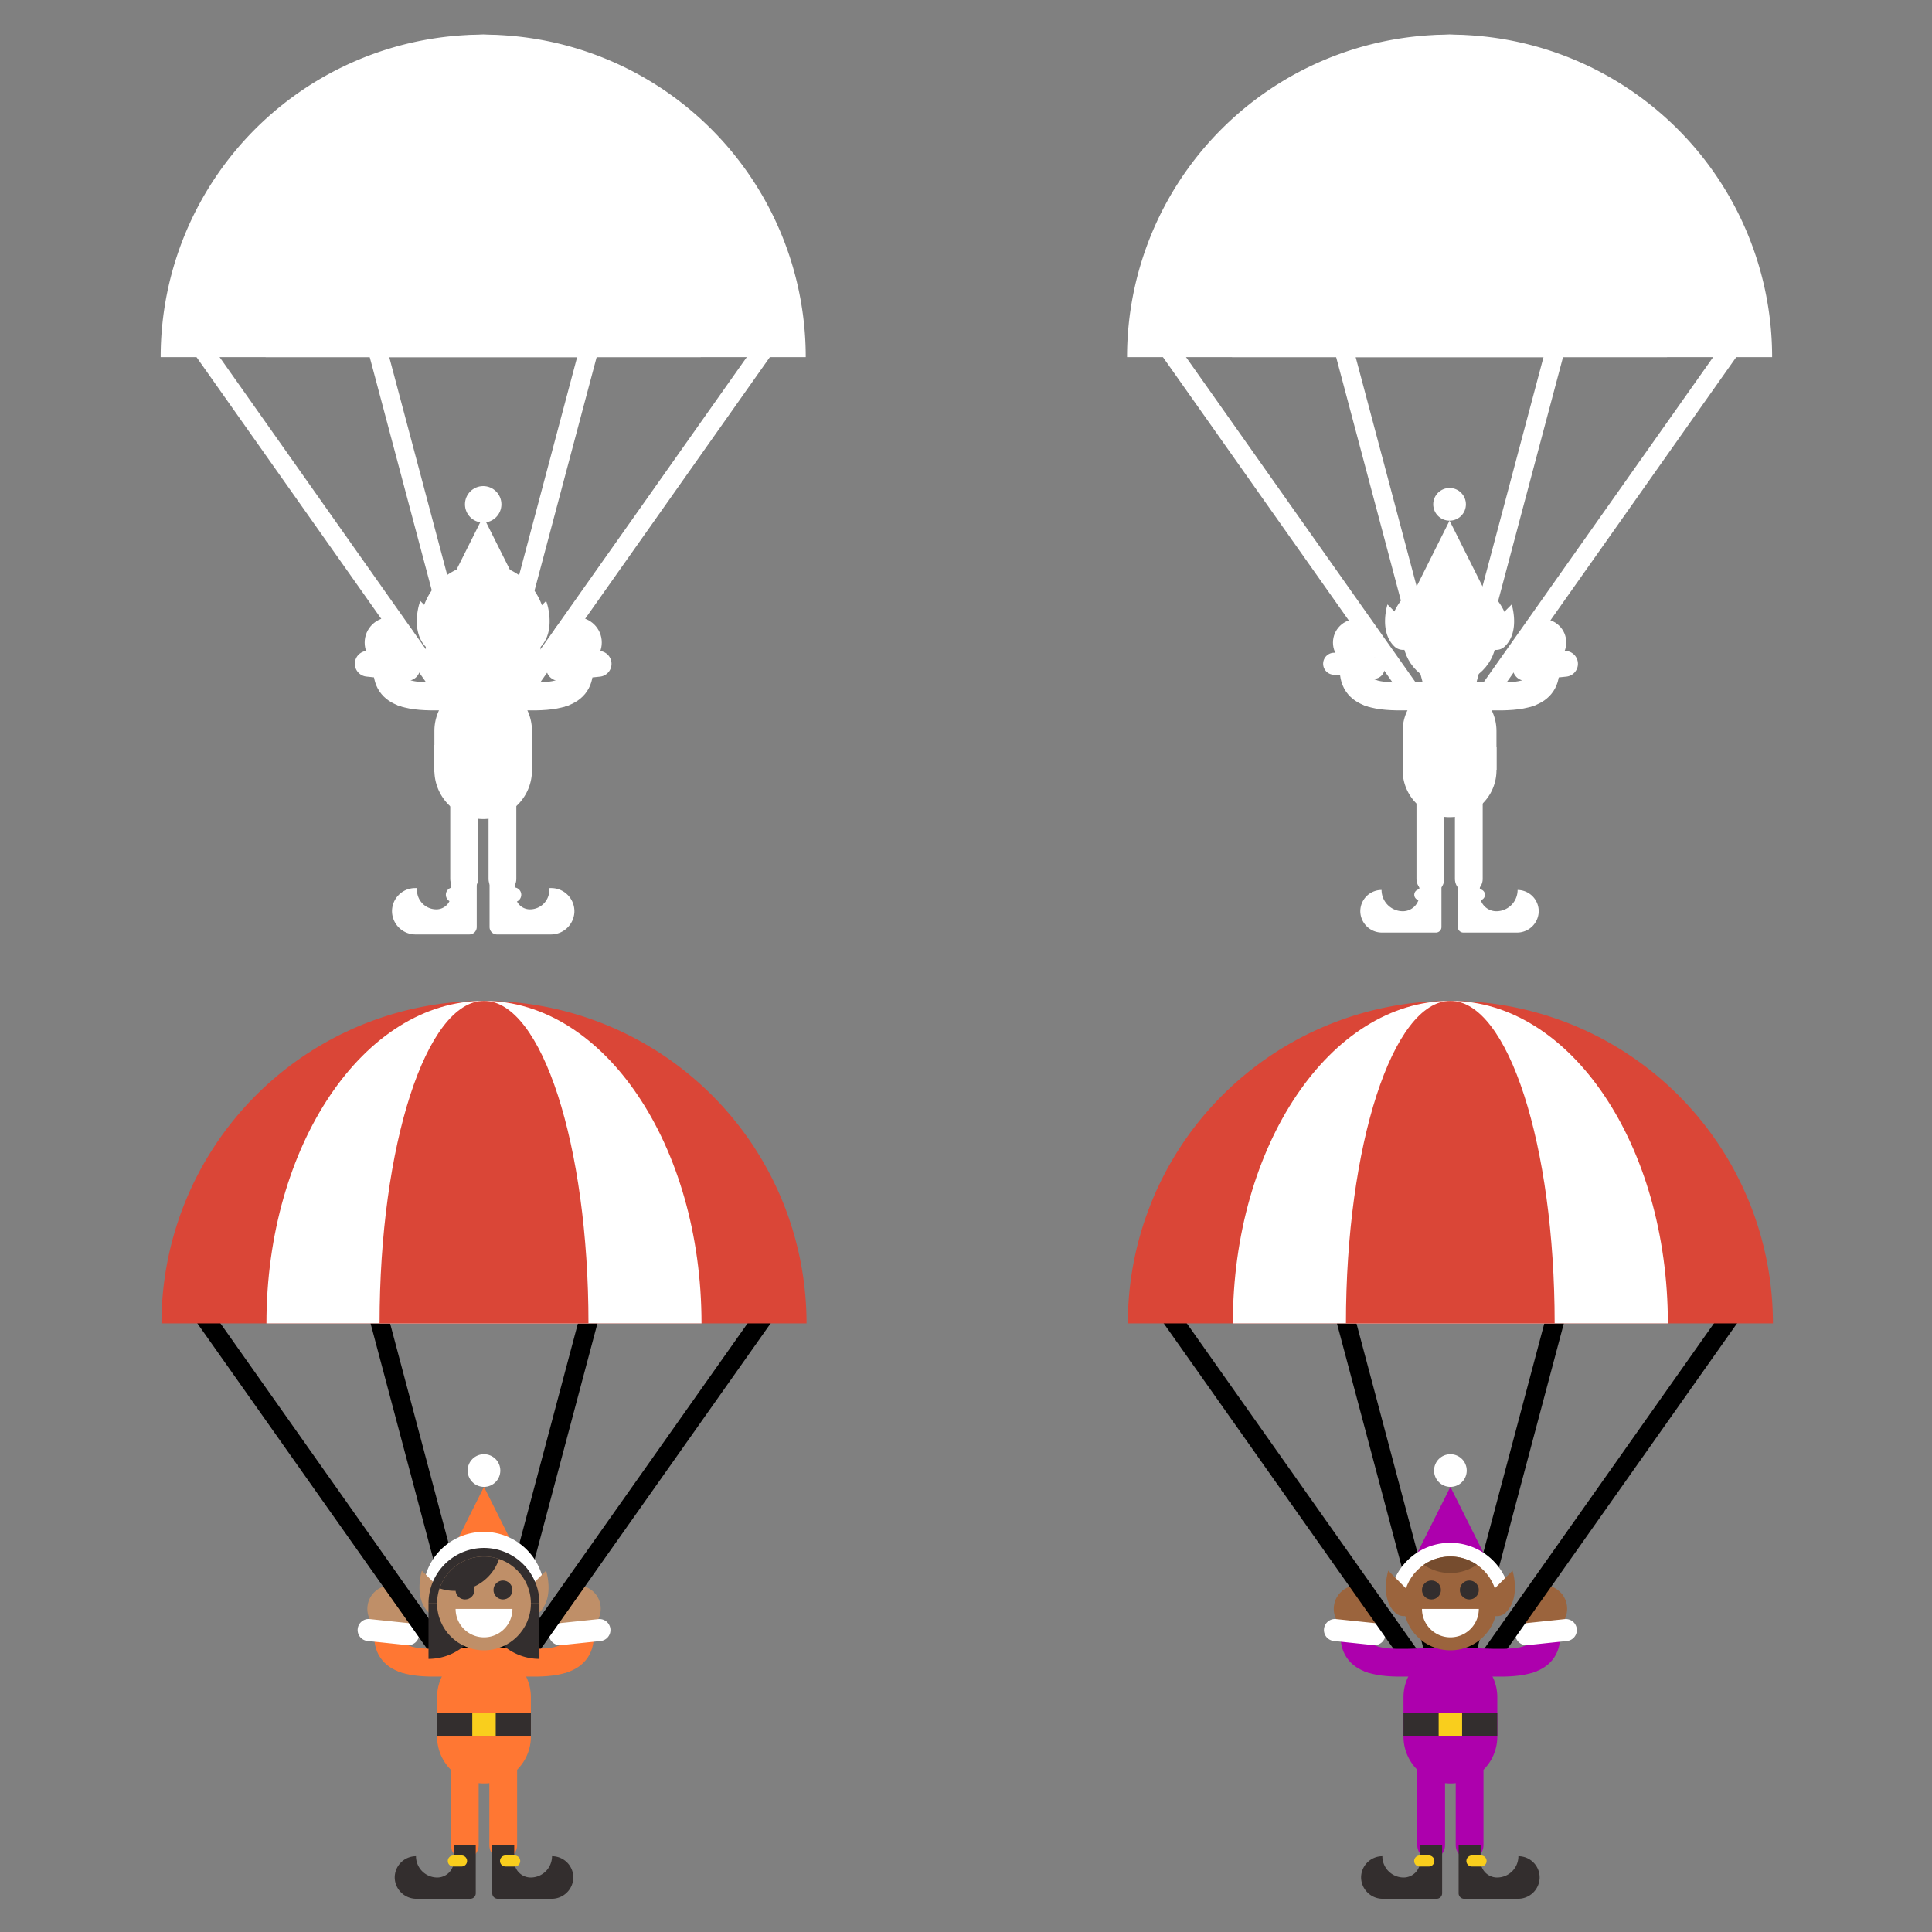 <svg id="Layer_1" data-name="Layer 1" xmlns="http://www.w3.org/2000/svg" viewBox="0 0 512 512"><rect x="0" y="0" width="512" height="512" fill="#808080" stroke="none"/><defs><style>.cls-1,.cls-2,.cls-3{fill:#fff;}.cls-1,.cls-2,.cls-4,.cls-5,.cls-6{stroke:#fff;}.cls-1,.cls-14,.cls-5,.cls-6,.cls-7,.cls-9{stroke-linecap:round;}.cls-1,.cls-14,.cls-2,.cls-4,.cls-5,.cls-6,.cls-7,.cls-9{stroke-miterlimit:10;}.cls-1,.cls-14,.cls-6,.cls-7{stroke-width:7.36px;}.cls-14,.cls-4,.cls-5,.cls-6,.cls-7,.cls-9{fill:none;}.cls-5,.cls-9{stroke-width:5px;}.cls-7{stroke:#f73;}.cls-8{fill:#bf8f68;}.cls-9{stroke:#000;}.cls-10{fill:#332e2e;}.cls-11{fill:#f9ce1d;}.cls-12{fill:#f73;}.cls-13{fill:#da4637;}.cls-14{stroke:#ad00ad;}.cls-15{fill:#9b643d;}.cls-16{fill:#ad00ad;}.cls-17{fill:#764c2e;}</style></defs><title>Artboard 1</title><path class="cls-1" d="M149,183.61c3-1,4.84-3.14,4.42-7.15"/><circle class="cls-2" cx="152.76" cy="170.28" r="6.21" transform="translate(-16.9 16.83) rotate(-5.98)"/><path class="cls-3" d="M161.54,175.61a2.91,2.91,0,0,0-3.2-2.59l-10.47,1.1a2.91,2.91,0,1,0,.61,5.8l10.47-1.1A2.91,2.91,0,0,0,161.54,175.61Z"/><path class="cls-4" d="M161.54,175.61a2.91,2.91,0,0,0-3.2-2.59l-10.47,1.1a2.91,2.91,0,1,0,.61,5.8l10.47-1.1A2.91,2.91,0,0,0,161.54,175.61Z"/><path class="cls-1" d="M107.11,183.61c-3-1-4.84-3.14-4.42-7.15"/><circle class="cls-2" cx="103.34" cy="170.28" r="6.21" transform="translate(-76.77 255.33) rotate(-84.02)"/><path class="cls-3" d="M108.24,174.11,97.76,173a2.91,2.91,0,1,0-.61,5.8l10.47,1.1a2.91,2.91,0,1,0,.61-5.8Z"/><path class="cls-4" d="M108.24,174.11,97.76,173a2.91,2.91,0,1,0-.61,5.8l10.47,1.1a2.91,2.91,0,1,0,.61-5.8Z"/><polyline class="cls-5" points="50.98 88.75 128.05 197.92 99 88.75"/><polyline class="cls-5" points="205.12 88.75 128.05 197.92 157.1 88.75"/><path class="cls-1" d="M133.15,210v22.93"/><path class="cls-2" d="M146.08,235.85a5.64,5.64,0,0,1-5.64,5.64h0a4.37,4.37,0,0,1-4.37-4.37v-4.18h-5.83v12.74a1.46,1.46,0,0,0,1.46,1.46h14.25a5.73,5.73,0,0,0,5.77-5.43A5.64,5.64,0,0,0,146.08,235.85Z"/><path class="cls-2" d="M136.06,238.58h-2.19a1.46,1.46,0,1,1,0-2.91h2.19a1.46,1.46,0,1,1,0,2.91Z"/><path class="cls-1" d="M123,210v22.93"/><path class="cls-2" d="M110,235.85a5.64,5.64,0,0,0,5.64,5.64h0a4.37,4.37,0,0,0,4.37-4.37v-4.18h5.83v12.74a1.46,1.46,0,0,1-1.46,1.46H110.16a5.73,5.73,0,0,1-5.77-5.43A5.64,5.64,0,0,1,110,235.85Z"/><path class="cls-2" d="M120,238.58h2.19a1.46,1.46,0,1,0,0-2.91H120a1.46,1.46,0,0,0,0,2.91Z"/><polygon class="cls-2" points="122.95 210.01 133.15 210.01 128.05 184.21 122.95 210.01"/><path class="cls-2" d="M128.05,181.29a12.43,12.43,0,0,0-12.43,12.43v10.41a12.43,12.43,0,0,0,24.86,0V193.72A12.43,12.43,0,0,0,128.05,181.29Z"/><path class="cls-1" d="M128.05,184.21c7.38,0,15.88,1.15,20.94-.59"/><path class="cls-1" d="M128.05,184.21c-7.38,0-15.88,1.15-20.94-.59"/><rect class="cls-2" x="115.62" y="197.92" width="24.86" height="6.21"/><rect class="cls-2" x="124.94" y="197.92" width="6.21" height="6.21"/><circle class="cls-2" cx="128.05" cy="133.65" r="4.33"/><polygon class="cls-2" points="140.48 162.79 128.05 137.97 115.62 162.79 140.48 162.79"/><path class="cls-2" d="M139.92,165.88a3.64,3.64,0,0,1-3.48-2.56,8.79,8.79,0,0,0-16.78,0,3.64,3.64,0,1,1-7-2.17,16.08,16.08,0,0,1,30.68,0,3.65,3.65,0,0,1-3.48,4.73Z"/><path class="cls-2" d="M144.51,160.18l-6.36,6.36a3.29,3.29,0,1,0,4.65,4.65C146.78,167.22,144.51,160.18,144.51,160.18Z"/><path class="cls-2" d="M117.95,166.54l-6.35-6.36s-2.27,7,1.7,11a3.29,3.29,0,1,0,4.65-4.65Z"/><path class="cls-2" d="M128.05,168.86a14.7,14.7,0,0,1-14.7,14.7v-14.7Z"/><path class="cls-2" d="M128.05,168.86a14.7,14.7,0,0,0,14.7,14.7v-14.7Z"/><path class="cls-2" d="M113.35,168.86a14.7,14.7,0,1,1,29.4,0Z"/><circle class="cls-2" cx="128.05" cy="168.86" r="12.43"/><circle class="cls-2" cx="123.03" cy="165.3" r="2.51"/><circle class="cls-2" cx="133.07" cy="165.3" r="2.51"/><path class="cls-2" d="M135.58,170.32a7.53,7.53,0,1,1-15.06,0Z"/><path class="cls-2" d="M132,157.09a12.43,12.43,0,0,0-15.76,7.78A12.43,12.43,0,0,0,132,157.09Z"/><path class="cls-3" d="M42.58,94.65a85.47,85.47,0,0,1,170.95,0Z"/><path class="cls-3" d="M70.4,94.65c0-47.21,25.81-85.47,57.65-85.47S185.7,47.45,185.7,94.65Z"/><path class="cls-3" d="M100.37,94.65c0-47.21,12.39-85.47,27.68-85.47s27.68,38.27,27.68,85.47Z"/><path class="cls-6" d="M405.09,183.61c3-1,4.84-3.14,4.42-7.15"/><circle class="cls-3" cx="408.86" cy="170.28" r="6.21" transform="translate(-15.51 43.5) rotate(-5.98)"/><path class="cls-3" d="M417.65,175.61a2.91,2.91,0,0,0-3.2-2.59L404,174.11a2.91,2.91,0,1,0,.61,5.8l10.47-1.1A2.91,2.91,0,0,0,417.65,175.61Z"/><path class="cls-4" d="M417.65,175.61a2.91,2.91,0,0,0-3.2-2.59L404,174.11a2.91,2.91,0,1,0,.61,5.8l10.47-1.1A2.91,2.91,0,0,0,417.65,175.61Z"/><path class="cls-6" d="M363.22,183.61c-3-1-4.84-3.14-4.42-7.15"/><circle class="cls-3" cx="359.45" cy="170.28" r="6.21" transform="translate(152.66 510.04) rotate(-84.02)"/><path class="cls-3" d="M364.34,174.11,353.87,173a2.91,2.91,0,0,0-.61,5.8l10.47,1.1a2.91,2.91,0,1,0,.61-5.8Z"/><polyline class="cls-5" points="307.09 88.75 384.15 197.92 355.11 88.75"/><polyline class="cls-5" points="461.22 88.75 384.15 197.92 413.2 88.75"/><path class="cls-1" d="M389.25,210v22.93"/><path class="cls-3" d="M402.18,235.85a5.64,5.64,0,0,1-5.64,5.64h0a4.37,4.37,0,0,1-4.37-4.37v-4.18h-5.83v12.74a1.46,1.46,0,0,0,1.46,1.46H402a5.73,5.73,0,0,0,5.77-5.43A5.64,5.64,0,0,0,402.18,235.85Z"/><path class="cls-3" d="M392.17,238.58H390a1.46,1.46,0,0,1,0-2.91h2.19a1.46,1.46,0,0,1,0,2.91Z"/><path class="cls-1" d="M379.06,210v22.93"/><path class="cls-3" d="M366.13,235.85a5.64,5.64,0,0,0,5.64,5.64h0a4.37,4.37,0,0,0,4.37-4.37v-4.18H382v12.74a1.46,1.46,0,0,1-1.46,1.46H366.27a5.73,5.73,0,0,1-5.77-5.43A5.64,5.64,0,0,1,366.13,235.85Z"/><path class="cls-3" d="M376.14,238.58h2.19a1.46,1.46,0,1,0,0-2.91h-2.19a1.46,1.46,0,0,0,0,2.91Z"/><path class="cls-1" d="M384.15,184.21c7.38,0,15.88,1.15,20.94-.59"/><path class="cls-1" d="M384.15,184.21c-7.38,0-15.88,1.15-20.94-.59"/><polygon class="cls-3" points="379.06 210.01 389.25 210.01 384.15 184.21 379.06 210.01"/><path class="cls-3" d="M384.15,181.29a12.43,12.43,0,0,0-12.43,12.43v10.41a12.43,12.43,0,0,0,24.86,0V193.72A12.43,12.43,0,0,0,384.15,181.29Z"/><rect class="cls-3" x="371.73" y="197.92" width="24.86" height="6.21"/><rect class="cls-3" x="381.05" y="197.92" width="6.21" height="6.21"/><circle class="cls-3" cx="384.15" cy="133.65" r="4.33"/><polygon class="cls-3" points="396.58 162.79 384.15 137.97 371.73 162.79 396.58 162.79"/><path class="cls-3" d="M396,168.79a3.64,3.64,0,0,1-3.48-2.56,8.79,8.79,0,0,0-16.78,0,3.64,3.64,0,0,1-7-2.17,16.08,16.08,0,0,1,30.68,0,3.65,3.65,0,0,1-3.48,4.73Z"/><path class="cls-3" d="M400.61,160.18l-6.36,6.36a3.29,3.29,0,1,0,4.65,4.65C402.88,167.22,400.61,160.18,400.61,160.18Z"/><path class="cls-3" d="M374.05,166.54l-6.35-6.36s-2.27,7,1.7,11a3.29,3.29,0,1,0,4.65-4.65Z"/><circle class="cls-3" cx="384.15" cy="168.86" r="12.43"/><path class="cls-3" d="M384.15,160.8a12.36,12.36,0,0,0,7-2.19,12.42,12.42,0,0,0-14.07,0A12.36,12.36,0,0,0,384.15,160.8Z"/><circle class="cls-3" cx="379.13" cy="165.3" r="2.51"/><circle class="cls-3" cx="389.18" cy="165.3" r="2.51"/><path class="cls-3" d="M391.69,170.32a7.53,7.53,0,0,1-15.06,0Z"/><path class="cls-3" d="M298.68,94.65a85.47,85.47,0,1,1,170.95,0Z"/><path class="cls-3" d="M326.5,94.65c0-47.21,25.81-85.47,57.65-85.47S441.8,47.45,441.8,94.65Z"/><path class="cls-3" d="M356.48,94.65c0-47.21,12.39-85.47,27.68-85.47s27.68,38.27,27.68,85.47Z"/><path class="cls-7" d="M149.2,439.67c3-1,4.84-3.14,4.42-7.15"/><circle class="cls-8" cx="152.97" cy="426.34" r="6.21" transform="translate(-43.56 18.25) rotate(-5.98)"/><path class="cls-3" d="M161.76,431.67a2.91,2.91,0,0,0-3.2-2.59l-10.47,1.1a2.91,2.91,0,0,0,.61,5.8l10.47-1.1A2.91,2.91,0,0,0,161.76,431.67Z"/><path class="cls-7" d="M107.33,439.67c-3-1-4.84-3.14-4.42-7.15"/><circle class="cls-8" cx="103.56" cy="426.34" r="6.21" transform="translate(-331.25 484.94) rotate(-84.02)"/><path class="cls-3" d="M108.45,430.17,98,429.07a2.91,2.91,0,0,0-.61,5.8l10.47,1.1a2.91,2.91,0,0,0,.61-5.8Z"/><polyline class="cls-9" points="51.2 344.81 128.26 453.98 99.22 344.81"/><polyline class="cls-9" points="205.33 344.81 128.26 453.98 157.31 344.81"/><path class="cls-7" d="M133.36,466.07V489"/><path class="cls-10" d="M146.29,491.92a5.64,5.64,0,0,1-5.64,5.64h0a4.37,4.37,0,0,1-4.37-4.37V489h-5.83v12.74a1.46,1.46,0,0,0,1.46,1.46h14.25a5.73,5.73,0,0,0,5.77-5.43A5.64,5.64,0,0,0,146.29,491.92Z"/><path class="cls-11" d="M136.28,494.64h-2.19a1.46,1.46,0,1,1,0-2.91h2.19a1.46,1.46,0,1,1,0,2.91Z"/><path class="cls-7" d="M123.17,466.07V489"/><path class="cls-10" d="M110.24,491.92a5.64,5.64,0,0,0,5.64,5.64h0a4.37,4.37,0,0,0,4.37-4.37V489h5.83v12.74a1.46,1.46,0,0,1-1.46,1.46H110.38a5.73,5.73,0,0,1-5.77-5.43A5.64,5.64,0,0,1,110.24,491.92Z"/><path class="cls-11" d="M120.25,494.64h2.19a1.46,1.46,0,0,0,0-2.91h-2.19a1.46,1.46,0,1,0,0,2.91Z"/><polygon class="cls-12" points="123.17 466.07 133.36 466.07 128.26 440.27 123.17 466.07"/><path class="cls-12" d="M128.26,437.35a12.43,12.43,0,0,0-12.43,12.43V460.2a12.43,12.43,0,0,0,24.86,0V449.78A12.43,12.43,0,0,0,128.26,437.35Z"/><path class="cls-7" d="M128.26,440.27c7.38,0,15.88,1.15,20.94-.59"/><path class="cls-7" d="M128.26,440.27c-7.38,0-15.88,1.15-20.94-.59"/><rect class="cls-10" x="115.83" y="453.98" width="24.86" height="6.21"/><rect class="cls-11" x="125.16" y="453.98" width="6.21" height="6.21"/><circle class="cls-3" cx="128.26" cy="389.71" r="4.33"/><polygon class="cls-12" points="140.69 418.85 128.26 394.03 115.83 418.85 140.69 418.85"/><path class="cls-3" d="M140.13,421.94a3.64,3.64,0,0,1-3.48-2.56,8.79,8.79,0,0,0-16.78,0,3.64,3.64,0,0,1-7-2.17,16.08,16.08,0,0,1,30.68,0,3.65,3.65,0,0,1-3.48,4.73Z"/><path class="cls-8" d="M144.72,416.24l-6.36,6.36a3.29,3.29,0,1,0,4.65,4.65C147,423.28,144.72,416.24,144.72,416.24Z"/><path class="cls-8" d="M118.16,422.6l-6.35-6.36s-2.27,7,1.7,11a3.29,3.29,0,1,0,4.65-4.65Z"/><path class="cls-10" d="M128.26,424.92a14.7,14.7,0,0,1-14.7,14.7v-14.7Z"/><path class="cls-10" d="M128.26,424.92a14.7,14.7,0,0,0,14.7,14.7v-14.7Z"/><path class="cls-10" d="M113.56,424.92a14.7,14.7,0,1,1,29.4,0Z"/><circle class="cls-8" cx="128.26" cy="424.92" r="12.43"/><circle class="cls-10" cx="123.24" cy="421.36" r="2.51"/><circle class="cls-10" cx="133.29" cy="421.36" r="2.51"/><path class="cls-3" d="M135.8,426.38a7.53,7.53,0,0,1-15.06,0Z"/><path class="cls-10" d="M132.26,413.15a12.43,12.43,0,0,0-15.76,7.78A12.43,12.43,0,0,0,132.26,413.15Z"/><path class="cls-13" d="M42.79,350.71a85.47,85.47,0,1,1,170.95,0Z"/><path class="cls-3" d="M70.61,350.71c0-47.21,25.81-85.47,57.65-85.47s57.65,38.27,57.65,85.47Z"/><path class="cls-13" d="M100.59,350.71c0-47.21,12.39-85.47,27.68-85.47s27.68,38.27,27.68,85.47Z"/><path class="cls-14" d="M405.31,439.67c3-1,4.84-3.14,4.42-7.15"/><circle class="cls-15" cx="409.08" cy="426.34" r="6.21" transform="translate(-42.17 44.92) rotate(-5.98)"/><path class="cls-3" d="M417.86,431.67a2.91,2.91,0,0,0-3.2-2.59l-10.47,1.1a2.91,2.91,0,1,0,.61,5.8l10.47-1.1A2.91,2.91,0,0,0,417.86,431.67Z"/><path class="cls-14" d="M363.43,439.67c-3-1-4.84-3.14-4.42-7.15"/><circle class="cls-15" cx="359.66" cy="426.34" r="6.21" transform="translate(-101.82 739.65) rotate(-84.02)"/><path class="cls-3" d="M364.55,430.17l-10.47-1.1a2.91,2.91,0,1,0-.61,5.8l10.47,1.1a2.91,2.91,0,1,0,.61-5.8Z"/><polyline class="cls-9" points="307.3 344.81 384.37 453.98 355.32 344.81"/><polyline class="cls-9" points="461.43 344.81 384.37 453.98 413.42 344.81"/><path class="cls-14" d="M389.46,466.07V489"/><path class="cls-10" d="M402.39,491.92a5.64,5.64,0,0,1-5.64,5.64h0a4.37,4.37,0,0,1-4.37-4.37V489h-5.83v12.74A1.46,1.46,0,0,0,388,503.2h14.25a5.73,5.73,0,0,0,5.77-5.43A5.64,5.64,0,0,0,402.39,491.92Z"/><path class="cls-11" d="M392.38,494.64h-2.19a1.46,1.46,0,1,1,0-2.91h2.19a1.46,1.46,0,1,1,0,2.91Z"/><path class="cls-14" d="M379.27,466.07V489"/><path class="cls-10" d="M366.34,491.92a5.64,5.64,0,0,0,5.64,5.64h0a4.37,4.37,0,0,0,4.37-4.37V489h5.83v12.74a1.46,1.46,0,0,1-1.46,1.46H366.48a5.73,5.73,0,0,1-5.77-5.43A5.64,5.64,0,0,1,366.34,491.92Z"/><path class="cls-11" d="M376.35,494.64h2.19a1.46,1.46,0,1,0,0-2.91h-2.19a1.46,1.46,0,1,0,0,2.91Z"/><path class="cls-14" d="M384.37,440.27c7.38,0,15.88,1.15,20.94-.59"/><path class="cls-14" d="M384.37,440.27c-7.38,0-15.88,1.15-20.94-.59"/><polygon class="cls-12" points="379.27 466.07 389.46 466.07 384.37 440.27 379.27 466.07"/><path class="cls-16" d="M384.37,437.35a12.43,12.43,0,0,0-12.43,12.43V460.2a12.43,12.43,0,0,0,24.86,0V449.78A12.43,12.43,0,0,0,384.37,437.35Z"/><rect class="cls-10" x="371.94" y="453.98" width="24.86" height="6.21"/><rect class="cls-11" x="381.26" y="453.98" width="6.21" height="6.21"/><circle class="cls-3" cx="384.37" cy="389.71" r="4.33"/><polygon class="cls-16" points="396.8 418.85 384.37 394.03 371.94 418.85 396.8 418.85"/><path class="cls-3" d="M396.23,424.85a3.64,3.64,0,0,1-3.48-2.56,8.79,8.79,0,0,0-16.78,0,3.64,3.64,0,1,1-7-2.17,16.08,16.08,0,0,1,30.68,0,3.65,3.65,0,0,1-3.48,4.73Z"/><path class="cls-15" d="M400.83,416.24l-6.36,6.36a3.29,3.29,0,1,0,4.65,4.65C403.09,423.28,400.83,416.24,400.83,416.24Z"/><path class="cls-15" d="M374.26,422.6l-6.35-6.36s-2.27,7,1.7,11a3.29,3.29,0,1,0,4.65-4.65Z"/><circle class="cls-15" cx="384.37" cy="424.92" r="12.43"/><path class="cls-17" d="M384.37,416.87a12.36,12.36,0,0,0,7-2.19,12.42,12.42,0,0,0-14.07,0A12.36,12.36,0,0,0,384.37,416.87Z"/><circle class="cls-10" cx="379.35" cy="421.36" r="2.51"/><circle class="cls-10" cx="389.39" cy="421.36" r="2.51"/><path class="cls-3" d="M391.9,426.38a7.53,7.53,0,0,1-15.06,0Z"/><path class="cls-13" d="M298.89,350.71a85.47,85.47,0,0,1,170.95,0Z"/><path class="cls-3" d="M326.72,350.71c0-47.21,25.81-85.47,57.65-85.47S442,303.51,442,350.71Z"/><path class="cls-13" d="M356.69,350.71c0-47.21,12.39-85.47,27.68-85.47S412,303.51,412,350.71Z"/></svg>